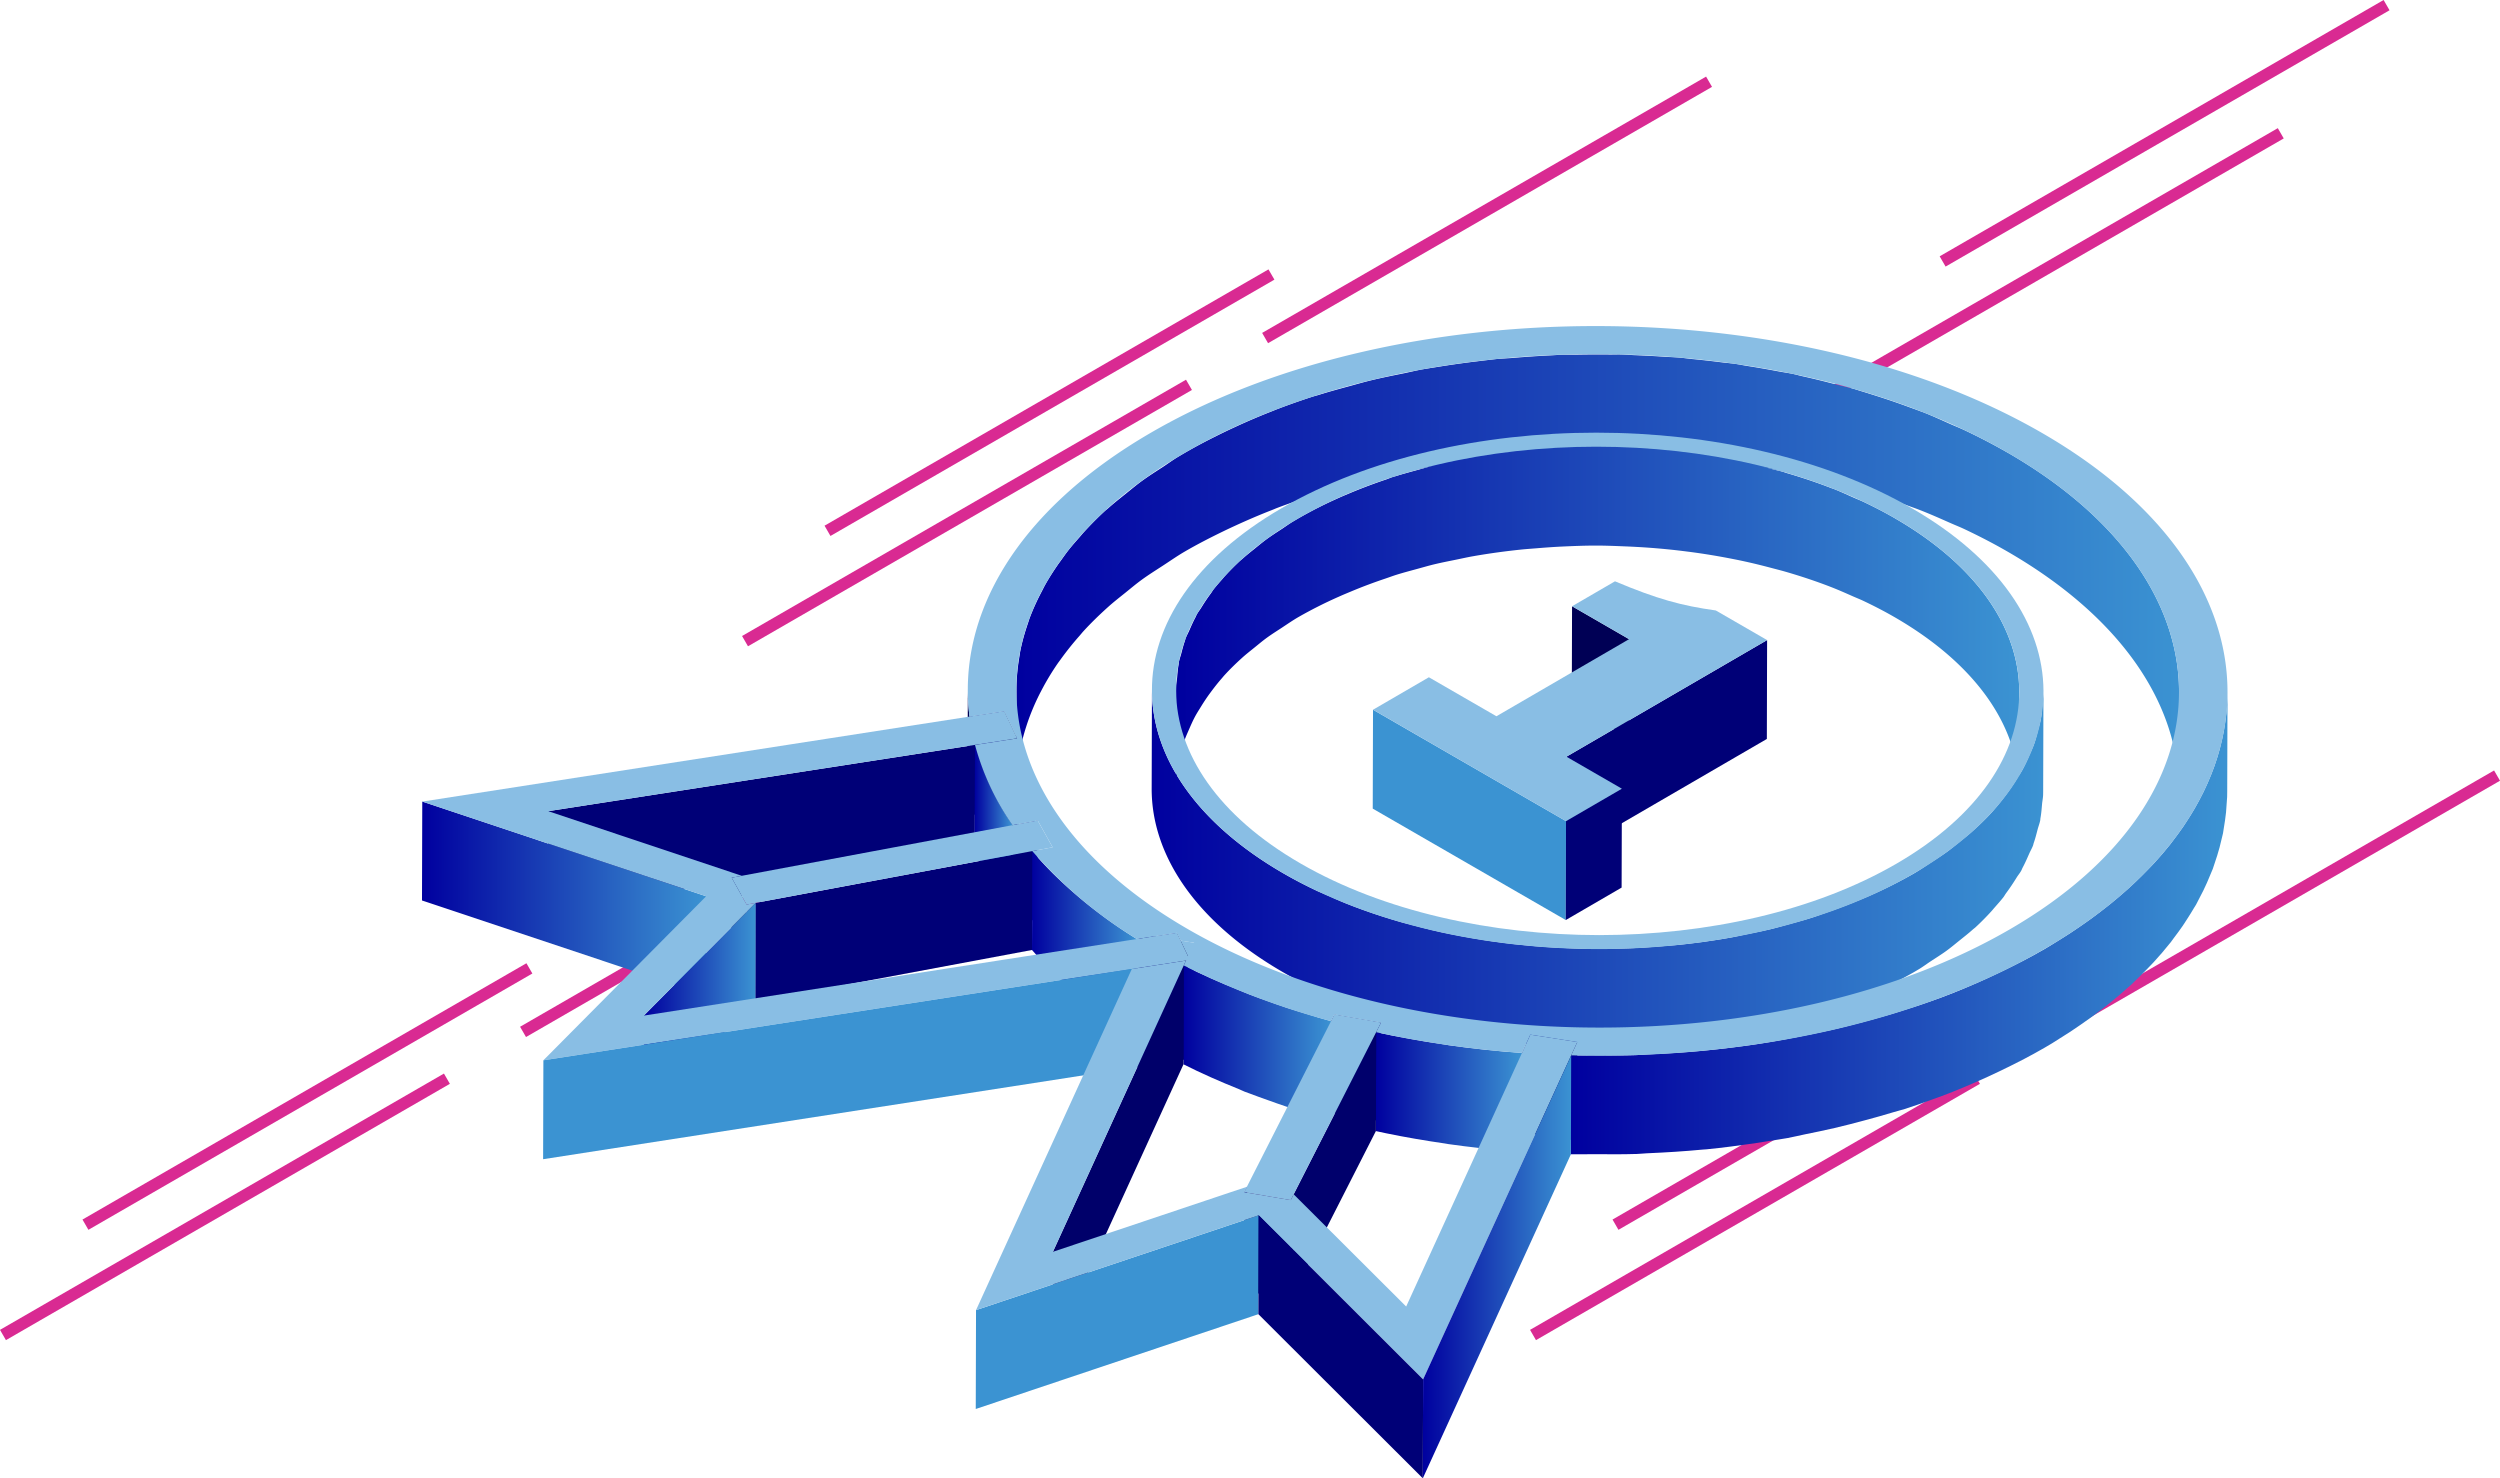 <svg xmlns="http://www.w3.org/2000/svg" xmlns:xlink="http://www.w3.org/1999/xlink" width="421.557" height="249.276" viewBox="0 0 421.557 249.276">
  <defs>
    <linearGradient id="linear-gradient" y1="0.5" x2="1" y2="0.5" gradientUnits="objectBoundingBox">
      <stop offset="0" stop-color="#00009f"/>
      <stop offset="1" stop-color="#3b93d2"/>
    </linearGradient>
    <clipPath id="clip-path">
      <path id="Path_24105" data-name="Path 24105" d="M22.486,31.64l.047-16.674a36.147,36.147,0,0,0,.284,4.623L22.77,36.264a36.14,36.14,0,0,1-.284-4.623Z" transform="translate(-22.486 -14.966)" fill="none"/>
    </clipPath>
    <clipPath id="clip-path-2">
      <path id="Path_24115" data-name="Path 24115" d="M29.145,30.8,29.1,47.474a43.359,43.359,0,0,1-6.316-13.536l.047-16.674A43.358,43.358,0,0,0,29.145,30.8Z" transform="translate(-22.782 -17.263)" fill="url(#linear-gradient)"/>
    </clipPath>
  </defs>
  <g id="icon-episimos" transform="translate(-120.5 -3356.019)">
    <g id="lines" transform="translate(121 3356.885)">
      <path id="Line_505" data-name="Line 505" d="M.5,44.086l-1-1.732L74.36-.866l1,1.732Z" transform="translate(309.23 21.61)" fill="#d92a92"/>
      <path id="Line_506" data-name="Line 506" d="M.5,44.086l-1-1.732L74.36-.866l1,1.732Z" transform="translate(327.07)" fill="#d92a92"/>
      <path id="Line_507" data-name="Line 507" d="M.5,44.086l-1-1.732L74.36-.866l1,1.732Z" transform="translate(13.908 162.423)" fill="#d92a92"/>
      <path id="Line_691" data-name="Line 691" d="M.5,44.086l-1-1.732L74.36-.866l1,1.732Z" transform="translate(271.908 162.423)" fill="#d92a92"/>
      <path id="Line_694" data-name="Line 694" d="M.5,44.086l-1-1.732L74.36-.866l1,1.732Z" transform="translate(139.035 45.423)" fill="#d92a92"/>
      <path id="Line_508" data-name="Line 508" d="M.5,44.086l-1-1.732L74.36-.866l1,1.732Z" transform="translate(87.697 129.916)" fill="#d92a92"/>
      <path id="Line_692" data-name="Line 692" d="M.5,44.086l-1-1.732L74.36-.866l1,1.732Z" transform="translate(345.697 129.916)" fill="#d92a92"/>
      <path id="Line_695" data-name="Line 695" d="M.5,44.086l-1-1.732L74.36-.866l1,1.732Z" transform="translate(212.824 12.916)" fill="#d92a92"/>
      <path id="Line_509" data-name="Line 509" d="M.5,44.086l-1-1.732L74.36-.866l1,1.732Z" transform="translate(0 181.025)" fill="#d92a92"/>
      <path id="Line_690" data-name="Line 690" d="M.5,44.086l-1-1.732L74.36-.866l1,1.732Z" transform="translate(258 181.025)" fill="#d92a92"/>
      <path id="Line_693" data-name="Line 693" d="M.5,44.086l-1-1.732L74.36-.866l1,1.732Z" transform="translate(125.127 64.025)" fill="#d92a92"/>
    </g>
    <g id="vector" transform="translate(191.658 3411)">
      <g id="Group_15403" data-name="Group 15403" transform="translate(0 0)" style="mix-blend-mode: normal;isolation: isolate">
        <path id="Path_24100" data-name="Path 24100" d="M57.051,17.1,57,33.773l-9.612-5.55.047-16.674Z" transform="translate(146.491 35.699)" fill="#005"/>
        <path id="Path_24101" data-name="Path 24101" d="M191.688,17.737c-2.308-1.332-4.711-2.575-7.181-3.748-.817-.388-1.678-.723-2.511-1.093-1.461-.649-2.9-1.324-4.407-1.919-.267-.105-.546-.194-.815-.3-.565-.218-1.144-.416-1.715-.627Q172.128,8.971,169.1,8.02c-.683-.214-1.362-.433-2.052-.638-.455-.135-.9-.29-1.354-.42-.824-.235-1.689-.4-2.522-.618-2.017-.534-4.042-1.045-6.1-1.5-.542-.118-1.06-.28-1.6-.393-.809-.167-1.645-.273-2.46-.428-1.73-.329-3.464-.635-5.217-.907-.691-.108-1.365-.26-2.06-.359-.766-.108-1.547-.161-2.316-.259-1.635-.208-3.271-.391-4.919-.55-.777-.075-1.542-.2-2.321-.259-.732-.061-1.472-.068-2.206-.118-1.663-.115-3.325-.2-4.994-.267-.831-.032-1.655-.112-2.487-.133-.667-.016-1.334.018-2,.009-1.8-.023-3.6-.008-5.4.025-.89.017-1.782-.018-2.672.013-.526.018-1.044.082-1.569.1-2.236.1-4.457.26-6.679.445-.883.074-1.777.09-2.658.177-.419.041-.833.1-1.252.149-.662.071-1.318.156-1.977.236q-3.415.408-6.781.958c-.564.092-1.13.172-1.691.27-.274.048-.554.083-.828.132-1.065.192-2.093.459-3.149.673-1.815.368-3.631.726-5.413,1.157-1.306.316-2.574.688-3.86,1.038-1.7.461-3.389.919-5.045,1.44-.363.114-.745.2-1.105.316q-3.013.977-5.922,2.091c-.269.1-.525.219-.792.323-2.157.84-4.259,1.745-6.319,2.7-.6.277-1.195.554-1.785.84-2.265,1.1-4.488,2.237-6.612,3.471q-.6.349-1.189.7c-.906.545-1.679,1.135-2.54,1.695-1.186.772-2.4,1.534-3.5,2.334-.973.708-1.843,1.445-2.749,2.173-1.017.817-2.055,1.626-2.988,2.467-.184.166-.409.32-.59.487-1.265,1.168-2.431,2.362-3.535,3.57-.237.259-.443.523-.672.784-.636.723-1.288,1.442-1.867,2.177-.478.607-.9,1.224-1.341,1.838-.152.214-.318.424-.465.638-.771,1.118-1.5,2.244-2.14,3.383-.22.39-.4.785-.607,1.177-.127.243-.254.484-.375.727a39.158,39.158,0,0,0-1.634,3.681c-.115.308-.2.617-.306.926-.082.236-.158.471-.234.708a35.464,35.464,0,0,0-1.047,3.9c-.052.262-.077.524-.123.785-.041.236-.075.471-.111.707a33.474,33.474,0,0,0-.411,4.151q-.012.431-.014.86v0l-.047,16.674a33.443,33.443,0,0,1,.424-5.012c.037-.237.07-.474.112-.712a35.12,35.12,0,0,1,1.17-4.681c.076-.237.153-.472.234-.709a38.53,38.53,0,0,1,1.94-4.605c.122-.244.249-.486.376-.729a43.731,43.731,0,0,1,2.745-4.557c.149-.216.315-.427.468-.642a50.894,50.894,0,0,1,3.205-4.012c.229-.261.436-.526.673-.785,1.261-1.379,2.652-2.729,4.124-4.056.933-.841,1.974-1.652,2.992-2.47.9-.727,1.774-1.464,2.745-2.17,1.1-.8,2.313-1.562,3.5-2.334,1.233-.8,2.4-1.627,3.729-2.4,2.123-1.234,4.345-2.373,6.609-3.469.592-.287,1.191-.567,1.792-.844,2.056-.948,4.154-1.851,6.307-2.69.271-.1.531-.224.8-.327,2.288-.872,4.644-1.657,7.025-2.406,1.654-.52,3.349-.978,5.042-1.439,1.286-.351,2.557-.723,3.863-1.039,1.78-.43,3.6-.79,5.41-1.157,1.327-.269,2.636-.571,3.978-.806.561-.1,1.129-.178,1.692-.27q3.365-.55,6.781-.958c.659-.079,1.315-.164,1.976-.235,1.3-.139,2.607-.218,3.911-.327,2.22-.185,4.444-.348,6.678-.445,1.412-.061,2.827-.091,4.242-.117,1.8-.033,3.6-.049,5.4-.025,1.5.019,2.992.064,4.487.124,1.668.066,3.333.152,4.994.267q2.269.157,4.526.378,2.47.238,4.92.55,2.2.279,4.376.617c1.752.272,3.49.579,5.218.908,1.361.259,2.718.526,4.062.821,2.062.451,4.09.962,6.106,1.5,1.294.343,2.6.661,3.876,1.039.689.2,1.369.423,2.052.637q3.028.951,5.959,2.033c.57.21,1.15.409,1.715.627,1.783.689,3.5,1.453,5.222,2.216.832.37,1.695.706,2.511,1.094,2.47,1.172,4.873,2.415,7.181,3.747,19.292,11.138,28.929,25.8,28.888,40.435l.047-16.674c.041-14.638-9.6-29.3-28.888-40.435Z" transform="translate(75.697 3.617)" fill="url(#linear-gradient)"/>
        <path id="Path_24102" data-name="Path 24102" d="M152.329,17.037c-1.684-.972-3.436-1.879-5.236-2.734-.606-.288-1.245-.535-1.863-.81-1.076-.477-2.136-.974-3.246-1.411-.115-.045-.242-.075-.357-.12-2.453-.953-4.988-1.8-7.581-2.556-.213-.062-.408-.149-.622-.21-.594-.169-1.217-.286-1.817-.445-1.465-.389-2.937-.758-4.435-1.086-.4-.087-.781-.207-1.181-.29-.582-.12-1.182-.2-1.768-.307-1.237-.235-2.478-.453-3.731-.648-.507-.079-1-.191-1.512-.263-.556-.079-1.124-.117-1.682-.188-1.176-.149-2.353-.281-3.539-.4-.565-.055-1.121-.142-1.688-.189-.533-.044-1.071-.049-1.606-.086q-1.8-.124-3.6-.193c-.6-.024-1.2-.082-1.8-.1q-1.55-.038-3.1-.038-2.1,0-4.193.071c-.385.013-.766.059-1.151.076-1.6.07-3.185.186-4.773.318-.644.053-1.3.065-1.937.129-.2.02-.4.062-.6.083-2.724.285-5.422.654-8.084,1.124-.128.022-.261.031-.389.054-.837.151-1.646.358-2.475.527-1.226.25-2.456.488-3.661.779-.98.237-1.93.517-2.895.78-1.168.319-2.34.627-3.483.985-.211.066-.434.115-.644.182-.41.132-.783.311-1.189.447q-3.008,1.011-5.869,2.206c-.678.284-1.354.563-2.018.862a73.947,73.947,0,0,0-6.823,3.443q-.494.287-.977.578c-.667.4-1.237.838-1.87,1.252-.83.543-1.681,1.08-2.453,1.643-.728.53-1.38,1.081-2.056,1.627-.716.578-1.45,1.15-2.108,1.745-.136.122-.3.237-.435.36-.92.851-1.766,1.72-2.568,2.6-.173.19-.324.384-.491.574-.456.519-.924,1.037-1.339,1.565-.2.249-.324.509-.511.759-.6.8-1.127,1.609-1.63,2.425-.217.351-.5.691-.7,1.044-.11.195-.173.4-.278.592-.386.72-.7,1.448-1.019,2.177-.185.426-.436.845-.6,1.274-.063.168-.086.34-.146.508-.245.7-.419,1.4-.6,2.1-.123.47-.31.936-.4,1.408-.03.152-.025.306-.052.457-.132.731-.186,1.463-.251,2.2-.043.481-.151.961-.165,1.443q-.011.39-.01.78l-.047,16.674c0-.74.109-1.477.175-2.216s.12-1.472.252-2.205c.113-.623.294-1.241.455-1.86.183-.7.357-1.4.6-2.1.211-.6.485-1.19.743-1.783.316-.729.634-1.458,1.02-2.178.295-.55.643-1.092.979-1.635.5-.816,1.035-1.626,1.631-2.425.583-.783,1.182-1.563,1.853-2.328.166-.189.316-.382.487-.569.917-1.007,1.931-1.992,3-2.96.658-.595,1.393-1.168,2.11-1.746.675-.545,1.328-1.1,2.055-1.627.773-.563,1.625-1.1,2.457-1.645.937-.613,1.832-1.241,2.843-1.829a74.176,74.176,0,0,1,6.825-3.443c.662-.3,1.339-.578,2.014-.86q2.863-1.2,5.874-2.208c.612-.206,1.209-.433,1.829-.627,1.144-.358,2.319-.668,3.489-.987.961-.262,1.911-.542,2.888-.778,1.212-.292,2.449-.532,3.681-.783.947-.193,1.884-.408,2.841-.576,2.662-.47,5.364-.84,8.088-1.125.841-.088,1.69-.142,2.535-.212,1.587-.132,3.176-.248,4.772-.317,1.779-.078,3.56-.148,5.344-.148,1.636,0,3.268.07,4.9.135q1.805.072,3.6.193,1.652.115,3.293.274,1.776.172,3.538.4,1.6.2,3.195.45c1.252.195,2.494.413,3.731.648.988.188,1.972.384,2.948.6,1.5.328,2.974.7,4.439,1.087.813.216,1.633.42,2.435.654,2.593.758,5.129,1.6,7.581,2.556,1.23.478,2.419,1.005,3.608,1.533.617.274,1.255.521,1.86.809,1.8.854,3.552,1.761,5.236,2.734,13.922,8.037,20.906,18.564,20.966,29.12l.047-16.674c-.06-10.556-7.044-21.083-20.966-29.121Z" transform="translate(96.035 15.371)" fill="url(#linear-gradient)"/>
        <path id="Path_24103" data-name="Path 24103" d="M28.472,15.873l-.047,16.675-5.869.912L22.6,16.785Z" transform="translate(69.721 49.065)" fill="#000076"/>
        <g id="Group_15399" data-name="Group 15399" transform="translate(91.992 61.226)" style="mix-blend-mode: normal;isolation: isolate">
          <g id="Group_15398" data-name="Group 15398" clip-path="url(#clip-path)">
            <g id="Group_15397" data-name="Group 15397" transform="translate(0 0)" style="mix-blend-mode: normal;isolation: isolate">
              <path id="Path_24104" data-name="Path 24104" d="M22.818,19.589,22.77,36.264a36.148,36.148,0,0,1-.284-4.623l.047-16.674a36.134,36.134,0,0,0,.284,4.623" transform="translate(-22.486 -14.966)" fill="#000053"/>
            </g>
          </g>
        </g>
        <path id="Path_24106" data-name="Path 24106" d="M26.2,20.457l-.047,16.674L23.99,32.547l.047-16.675Z" transform="translate(74.155 49.065)" fill="#000050"/>
        <path id="Path_24107" data-name="Path 24107" d="M29.934,16.994l-.047,16.675-7.105,1.1L22.829,18.1Z" transform="translate(70.42 52.529)" fill="#000076"/>
        <path id="Path_24108" data-name="Path 24108" d="M81.045,12.942,81,29.617,47.159,49.282l.047-16.675Z" transform="translate(145.772 40.006)" fill="#007"/>
        <path id="Path_24109" data-name="Path 24109" d="M77.209,17.263l-.047,16.674L5.189,45.111l.047-16.675Z" transform="translate(16.039 53.362)" fill="#007"/>
        <path id="Path_24110" data-name="Path 24110" d="M71.78,34.6l-.047,16.675L39.187,32.488l.047-16.675Z" transform="translate(121.13 48.882)" fill="#3b93d2"/>
        <path id="Path_24111" data-name="Path 24111" d="M56.61,19.069l-.047,16.674-9.42,5.474.047-16.675Z" transform="translate(145.72 58.943)" fill="#007"/>
        <path id="Path_24112" data-name="Path 24112" d="M105.653,20.428,71.813,40.093l9.351,5.4-9.42,5.474L39.2,32.176l9.42-5.474,11.388,6.575,22.369-13-9.612-5.55L80,10.521c7.124,3,11.244,4.117,17,4.916l8.646,4.992Z" transform="translate(121.165 32.52)" fill="#89bee4"/>
        <g id="Group_15402" data-name="Group 15402" transform="translate(93.201 70.625)" style="mix-blend-mode: normal;isolation: isolate">
          <path id="Path_24113" data-name="Path 24113" d="M29.145,30.8,29.1,47.474a43.359,43.359,0,0,1-6.316-13.536l.047-16.674A43.358,43.358,0,0,0,29.145,30.8Z" transform="translate(-22.782 -17.263)" fill="url(#linear-gradient)"/>
          <g id="Group_15401" data-name="Group 15401" clip-path="url(#clip-path-2)">
            <g id="Group_15400" data-name="Group 15400" style="mix-blend-mode: normal;isolation: isolate">
              <path id="Path_24114" data-name="Path 24114" d="M29.145,30.8,29.1,47.474a43.358,43.358,0,0,1-6.316-13.536l.047-16.674A43.357,43.357,0,0,0,29.145,30.8" transform="translate(-22.782 -17.263)" fill="url(#linear-gradient)"/>
            </g>
          </g>
        </g>
        <path id="Path_24116" data-name="Path 24116" d="M28.624,20.377l-.047,16.675-4.252.8.047-16.674Z" transform="translate(75.192 62.989)" fill="#007"/>
        <path id="Path_24117" data-name="Path 24117" d="M14.5,22.659l-.047,16.674-1.7.318L12.8,22.977Z" transform="translate(39.417 70.041)" fill="#007"/>
        <path id="Path_24118" data-name="Path 24118" d="M47.912,35.57l-.047,16.675L0,36.274.047,19.6Z" transform="translate(0 60.585)" fill="url(#linear-gradient)"/>
        <path id="Path_24119" data-name="Path 24119" d="M60.438,21.64,60.39,38.315,13.74,47.041l.047-16.674Z" transform="translate(42.47 66.892)" fill="#007"/>
        <path id="Path_24120" data-name="Path 24120" d="M14.932,23.773l-.047,16.674-1.516.284.047-16.674Z" transform="translate(41.325 73.485)" fill="#007"/>
        <path id="Path_24121" data-name="Path 24121" d="M15.324,27.261l-.047,16.674-2.525-4.524L12.8,22.737Z" transform="translate(39.417 70.281)" fill="#000050"/>
        <path id="Path_24122" data-name="Path 24122" d="M64.363,20.378,66.888,24.9l-3.433.642L16.8,34.27l-1.516.284-2.525-4.524,1.7-.318,45.646-8.538Z" transform="translate(39.453 62.989)" fill="#89bee4"/>
        <path id="Path_24123" data-name="Path 24123" d="M34.116,25.007l-.047,16.675-3.921.609.047-16.675Z" transform="translate(93.187 77.3)" fill="#000076"/>
        <path id="Path_24124" data-name="Path 24124" d="M31.026,25.286l-.047,16.675-1.1-.172.047-16.674Z" transform="translate(92.355 77.63)" fill="#000067"/>
        <path id="Path_24125" data-name="Path 24125" d="M31.243,25.114,31.2,41.789l-1.744.614L29.5,25.728Z" transform="translate(91.037 77.63)" fill="#00007a"/>
        <path id="Path_24126" data-name="Path 24126" d="M29.848,25.483l.169-.369,1.1.172Z" transform="translate(92.263 77.63)" fill="#000089"/>
        <path id="Path_24127" data-name="Path 24127" d="M31.153,25.156l-.047,16.675-1.269.2.047-16.674Z" transform="translate(92.227 77.76)" fill="#000076"/>
        <path id="Path_24128" data-name="Path 24128" d="M28.815,25.557q-1.943-1.927-3.625-3.916h0l-.047,16.674A74.442,74.442,0,0,0,42.771,53.14l.047-16.674a79.332,79.332,0,0,1-14-10.91Z" transform="translate(77.718 66.892)" fill="url(#linear-gradient)"/>
        <path id="Path_24129" data-name="Path 24129" d="M31.774,26.326,31.727,43l-.621-1.318.047-16.675Z" transform="translate(96.149 77.3)" fill="#000050"/>
        <path id="Path_24130" data-name="Path 24130" d="M33.583,25.685,33.535,42.36,31.257,42,31.3,25.33Z" transform="translate(96.619 78.296)" fill="#89bee4"/>
        <path id="Path_24131" data-name="Path 24131" d="M32.544,27.959,32.5,44.633,31.257,42,31.3,25.33Z" transform="translate(96.619 78.296)" fill="#000050"/>
        <path id="Path_24132" data-name="Path 24132" d="M38.426,26.152l-.047,16.674-9.133,1.418.047-16.675Z" transform="translate(90.401 80.839)" fill="#000076"/>
        <path id="Path_24133" data-name="Path 24133" d="M180.271,17.611c-.071.79-.126,1.581-.271,2.369-.118.642-.313,1.279-.481,1.919-.2.752-.381,1.5-.646,2.25-.219.615-.508,1.222-.773,1.831-.341.785-.68,1.569-1.1,2.344-.3.561-.664,1.112-1.006,1.667-.545.883-1.122,1.761-1.769,2.627-.624.834-1.267,1.666-1.986,2.481-.168.191-.319.385-.492.574-.969,1.059-2.04,2.094-3.17,3.113-.718.647-1.518,1.271-2.3,1.9-.7.558-1.365,1.125-2.113,1.668-.848.617-1.783,1.2-2.7,1.8-.947.616-1.846,1.25-2.865,1.841a77.857,77.857,0,0,1-7.084,3.583c-.7.318-1.428.615-2.148.916q-2.875,1.2-5.893,2.232c-.725.248-1.437.514-2.173.746-1.263.4-2.557.746-3.849,1.1-.99.27-1.969.558-2.975.8-1.359.329-2.747.6-4.131.883-.953.193-1.894.41-2.856.579-2.811.5-5.664.888-8.54,1.19-.89.093-1.788.15-2.683.225-1.685.14-3.372.264-5.067.338-1.087.047-2.177.07-3.266.09-1.371.025-2.741.037-4.113.019-1.15-.015-2.3-.05-3.447-.1q-1.906-.075-3.8-.2-1.745-.121-3.481-.291-1.878-.181-3.742-.418-1.693-.215-3.37-.476C84.641,57,83.316,56.771,82,56.52c-1.044-.2-2.085-.405-3.117-.631-1.575-.345-3.125-.735-4.666-1.143-.861-.229-1.73-.444-2.579-.693-2.759-.806-5.455-1.707-8.061-2.722-1.3-.5-2.553-1.06-3.806-1.617-.64-.285-1.3-.543-1.932-.841-1.9-.9-3.74-1.854-5.512-2.877C37.5,37.435,30.09,26.2,30.122,14.982l-.047,16.675c-.032,11.217,7.373,22.453,22.2,31.015,1.772,1.023,3.616,1.977,5.512,2.877.628.3,1.291.556,1.932.841,1.124.5,2.232,1.019,3.392,1.477.133.053.28.088.414.14,2.607,1.015,5.3,1.916,8.06,2.722.222.065.427.156.65.219.631.18,1.294.3,1.931.473,1.542.408,3.09.8,4.666,1.144.419.092.82.217,1.242.3.616.128,1.252.208,1.872.326,1.32.252,2.644.485,3.981.693.537.083,1.059.2,1.6.278.585.083,1.182.123,1.77.2q1.866.237,3.744.418c.6.058,1.192.151,1.794.2.56.046,1.125.051,1.686.09,1.268.088,2.536.153,3.808.2.638.025,1.272.086,1.91.1.509.013,1.018-.014,1.528-.007,1.378.018,2.752.006,4.13-.019.681-.013,1.362.014,2.042-.01.4-.014.8-.063,1.207-.08,1.7-.074,3.4-.2,5.088-.34.679-.056,1.366-.068,2.042-.136.21-.021.413-.065.623-.087q4.321-.452,8.548-1.191c.137-.024.279-.033.416-.058.816-.147,1.6-.352,2.413-.515,1.394-.283,2.79-.558,4.159-.889,1-.242,1.971-.528,2.956-.8,1.3-.354,2.6-.7,3.868-1.1.273-.086.561-.15.832-.238.458-.149.876-.35,1.33-.5q3.025-1.029,5.9-2.236c.719-.3,1.437-.6,2.141-.914a77.907,77.907,0,0,0,7.087-3.584q.464-.27.918-.543c.693-.417,1.284-.867,1.942-1.3.916-.6,1.852-1.185,2.7-1.8.747-.543,1.415-1.109,2.11-1.667.785-.63,1.586-1.255,2.306-1.9.146-.131.324-.253.467-.385.967-.892,1.858-1.8,2.7-2.726.174-.19.324-.384.492-.574.5-.569,1.014-1.136,1.47-1.715.2-.252.328-.515.518-.768.646-.865,1.221-1.74,1.766-2.622.229-.372.532-.73.743-1.1.106-.187.165-.381.266-.568.417-.774.756-1.557,1.1-2.34.2-.457.467-.906.64-1.365.058-.155.079-.313.134-.468.265-.745.447-1.494.644-2.245.133-.508.334-1.01.436-1.52.027-.135.021-.271.046-.405.145-.787.2-1.575.27-2.365.046-.514.162-1.027.176-1.542q.01-.33.01-.66l.047-16.675c0,.735-.121,1.467-.187,2.2Z" transform="translate(92.964 46.312)" fill="url(#linear-gradient)"/>
        <path id="Path_24134" data-name="Path 24134" d="M158.245,17.152c29.437,17,29.593,44.563.321,61.574-29.246,17-76.839,17-106.276,0C22.826,61.716,22.67,34.148,51.917,17.152,81.189.141,128.781.141,158.245,17.152ZM105.486,89.117c18.2-.015,36.349-4.027,50.18-12.065C169.524,69,176.39,58.473,176.331,47.946c-.06-10.556-7.044-21.083-20.966-29.121C141.416,10.773,123.221,6.762,105,6.761c-18.173,0-36.323,4.012-50.18,12.065-13.832,8.038-20.7,18.564-20.664,29.106C34.237,58.473,41.221,69,55.17,77.053,69.092,85.09,87.287,89.1,105.486,89.117" transform="translate(92.999 13.582)" fill="#89bee4"/>
        <path id="Path_24135" data-name="Path 24135" d="M28.032,23.773l-.047,16.674L9.131,59.462l.047-16.675Z" transform="translate(28.224 73.485)" fill="url(#linear-gradient)"/>
        <path id="Path_24136" data-name="Path 24136" d="M52.139,34.532c-1.085-.329-2.173-.654-3.242-1.005s-2.112-.73-3.161-1.1-2.111-.747-3.146-1.147c-.59-.227-1.162-.476-1.745-.711-3.23-1.3-6.391-2.682-9.41-4.213l-.047,16.675c3.019,1.531,6.18,2.912,9.41,4.212.31.124.591.281.9.4.276.109.566.2.844.308,1.035.4,2.09.769,3.142,1.145s2.1.755,3.168,1.107,2.145.673,3.225,1c.794.241,1.57.507,2.372.736q.879.25,1.764.49l.047-16.674c-1.393-.378-2.753-.808-4.123-1.223Z" transform="translate(97.019 81.456)" fill="url(#linear-gradient)"/>
        <path id="Path_24137" data-name="Path 24137" d="M38.079,28.373l-.047,16.674-.576,1.134L37.5,29.507Z" transform="translate(115.779 87.703)" fill="#00006b"/>
        <path id="Path_24138" data-name="Path 24138" d="M45.514,29.73,45.467,46.4,37.6,45.047l.047-16.674Z" transform="translate(116.214 87.703)" fill="#006"/>
        <path id="Path_24139" data-name="Path 24139" d="M40.2,28.7,40.15,45.379l-.834,1.639.047-16.674Z" transform="translate(121.53 88.729)" fill="#00006c"/>
        <path id="Path_24140" data-name="Path 24140" d="M53.639,30.443l-.047,16.674L45.671,45.88l.047-16.674Z" transform="translate(141.172 90.278)" fill="#000067"/>
        <path id="Path_24141" data-name="Path 24141" d="M51.554,31.29c-.178-.025-.351-.066-.528-.092-3.938-.571-7.836-1.259-11.661-2.093L39.316,45.78q.864.189,1.733.369c3.266.675,6.584,1.239,9.929,1.724.178.026.35.067.529.092l.045.008q5.126.726,10.338,1.155,1,.083,2.012.155l.047-16.674c-4.163-.3-8.3-.737-12.395-1.317Z" transform="translate(121.53 89.967)" fill="url(#linear-gradient)"/>
        <path id="Path_24142" data-name="Path 24142" d="M46.784,29.206,46.737,45.88l-1.411,3.09L45.373,32.3Z" transform="translate(140.106 90.278)" fill="#00006a"/>
        <path id="Path_24143" data-name="Path 24143" d="M158.077,15.109c0,.625-.047,1.249-.082,1.873-.029.536-.062,1.072-.115,1.608-.046.465-.111.93-.175,1.395-.074.533-.153,1.067-.251,1.6-.086.467-.187.934-.292,1.4-.117.521-.24,1.041-.38,1.561-.126.466-.264.932-.408,1.4-.16.516-.329,1.032-.512,1.547-.163.458-.338.916-.519,1.372q-.32.807-.678,1.609c-.2.451-.41.9-.629,1.35-.26.531-.535,1.061-.82,1.589-.233.432-.47.865-.72,1.294-.369.634-.765,1.264-1.171,1.893-.242.375-.476.752-.731,1.124-.481.7-1,1.4-1.526,2.092-.218.287-.419.577-.645.862-.859,1.084-1.781,2.154-2.755,3.214-.256.279-.532.553-.8.83q-1.145,1.2-2.389,2.377c-.382.361-.764.721-1.16,1.079-.495.445-1,.887-1.521,1.327-.482.41-.969.82-1.47,1.226-.537.434-1.092.864-1.651,1.291-.522.4-1.046.8-1.588,1.192-.581.422-1.18.838-1.782,1.254-.561.387-1.124.773-1.7,1.153-.621.408-1.263.808-1.906,1.208-.815.506-1.62,1.016-2.469,1.51-2.434,1.414-4.989,2.715-7.594,3.963q-.935.448-1.882.883c-2.617,1.2-5.288,2.336-8.048,3.368-.207.078-.423.143-.631.22-2.387.88-4.844,1.667-7.321,2.425-1.572.481-3.171.921-4.775,1.353-1.689.455-3.385.9-5.106,1.3-1.632.38-3.282.722-4.938,1.053-2.048.41-4.1.814-6.18,1.149-.69.111-1.377.227-2.07.33q-4.492.667-9.056,1.108c-3.127.3-6.278.49-9.433.627-.623.027-1.239.095-1.862.115-2.342.078-4.689.042-7.035.031-1.3-.006-2.6.047-3.9.014l-.047,16.674.145,0c1.251.031,2.5-.023,3.754-.017,2.346.011,4.693.046,7.035-.032.044,0,.088,0,.132,0,.58-.019,1.152-.089,1.73-.115,3.156-.137,6.305-.327,9.433-.627.208-.02.42-.021.629-.042,2.831-.281,5.636-.652,8.426-1.066.694-.1,1.381-.219,2.073-.33,1.045-.169,2.1-.314,3.138-.5s2.021-.444,3.041-.648c1.658-.332,3.3-.673,4.937-1.053,1.724-.4,3.417-.845,5.109-1.3,1.6-.432,3.2-.871,4.771-1.352.637-.2,1.3-.346,1.935-.549,1.823-.586,3.611-1.222,5.384-1.875.21-.077.427-.143.636-.222,2.759-1.033,5.429-2.172,8.047-3.368.633-.29,1.256-.584,1.88-.883,2.606-1.249,5.161-2.548,7.6-3.963q.652-.379,1.291-.763c.406-.245.78-.5,1.178-.746.643-.4,1.285-.8,1.906-1.208.581-.381,1.143-.767,1.7-1.154.6-.415,1.2-.831,1.782-1.254.541-.394,1.065-.792,1.588-1.191.559-.429,1.114-.857,1.651-1.292.5-.405.988-.815,1.47-1.226.517-.44,1.027-.881,1.521-1.328.2-.182.423-.359.621-.541s.352-.36.539-.536q1.247-1.178,2.392-2.38c.263-.276.537-.547.792-.825.975-1.06,1.9-2.132,2.758-3.218.033-.042.073-.082.106-.124.189-.24.347-.486.531-.727.53-.7,1.049-1.394,1.532-2.1.256-.374.49-.751.732-1.127.406-.629.8-1.259,1.171-1.894.1-.169.216-.334.312-.5.147-.26.264-.524.405-.785.286-.53.563-1.061.823-1.594.219-.448.426-.9.627-1.348q.358-.8.678-1.609c.094-.239.211-.474.3-.713.082-.219.14-.44.218-.66.183-.515.352-1.03.512-1.547.144-.464.282-.929.408-1.395.14-.52.264-1.042.381-1.564.062-.276.146-.551.2-.828.038-.19.054-.38.089-.569.1-.535.178-1.071.253-1.607.064-.461.128-.922.174-1.383.054-.54.086-1.081.116-1.622.017-.31.057-.619.066-.928s.014-.624.015-.935h0l.047-16.674Z" transform="translate(146.378 46.703)" fill="url(#linear-gradient)"/>
        <path id="Path_24144" data-name="Path 24144" d="M98.157,15.873l2.161,4.584-7.105,1.1L21.24,32.733l32.643,10.9-1.7.318,2.525,4.524,1.516-.284L37.367,67.208,120.5,54.294l1.576-.245,1.269-.2,3.921-.609.622,1.318,1.239,2.629.3.637-.637.1-9.133,1.418-99.223,15.4L47.876,47.09.012,31.12,92.288,16.785Z" transform="translate(0.036 49.065)" fill="#89bee4"/>
        <path id="Path_24145" data-name="Path 24145" d="M203.6,18.006c41.557,23.993,41.777,63.022.464,87.03-21.858,12.7-51.041,18.683-79.83,17.94l1.031-2.256-7.921-1.237-1.411,3.09a173.394,173.394,0,0,1-24.585-3.5l.834-1.639-7.87-1.357-.576,1.134a130.712,130.712,0,0,1-24.828-9.4l.373-.817.336-.736,1.039-2.273-2.278-.356-.621-1.318-3.921.609-1.269.2-1.575.245A74.449,74.449,0,0,1,33.366,88.532L36.8,87.89l-2.525-4.524-4.252.8a43.358,43.358,0,0,1-6.316-13.536l7.1-1.1-2.161-4.584-5.869.912C20.618,48.679,30.8,31.1,53.329,18.007,94.642-6,162.021-6,203.6,18.006Zm-144,83.683c38.344,22.138,100.569,22.138,138.664,0,38.121-22.154,37.918-58.2-.426-80.334C159.473-.8,97.248-.8,59.127,21.355c-38.1,22.139-37.892,58.181.478,80.335" transform="translate(69.542 0)" fill="#89bee4"/>
        <path id="Path_24146" data-name="Path 24146" d="M104.263,26.5l-.047,16.675L4.992,58.577,5.039,41.9Z" transform="translate(15.431 81.91)" fill="#3b93d2"/>
        <path id="Path_24147" data-name="Path 24147" d="M34.385,35.475,34.338,52.15l-.461.908.047-16.675Z" transform="translate(104.716 109.658)" fill="#00006b"/>
        <path id="Path_24148" data-name="Path 24148" d="M49.877,29.105,49.829,45.78,35.915,73.116l.047-16.675Z" transform="translate(111.017 89.967)" fill="#00006c"/>
        <path id="Path_24149" data-name="Path 24149" d="M56.976,29.73l-.834,1.639L42.228,58.705l-.5.975-7.844-1.342.461-.908L48.53,29.507l.576-1.135Z" transform="translate(104.751 87.703)" fill="#89bee4"/>
        <path id="Path_24150" data-name="Path 24150" d="M36.337,35.787,36.29,52.462l-.5.975.047-16.674Z" transform="translate(110.642 110.621)" fill="#00006c"/>
        <path id="Path_24151" data-name="Path 24151" d="M41.768,37.04l-.047,16.674-7.844-1.342L33.924,35.7Z" transform="translate(104.716 110.344)" fill="#006"/>
        <path id="Path_24152" data-name="Path 24152" d="M48.107,26.352,48.06,43.026,25.993,91.319l.047-16.674Z" transform="translate(80.346 81.456)" fill="#00006a"/>
        <path id="Path_24153" data-name="Path 24153" d="M70.53,36.652l-.047,16.674L22.824,69.312l.047-16.675Z" transform="translate(70.552 113.295)" fill="#3b93d2"/>
        <path id="Path_24154" data-name="Path 24154" d="M123.192,42.138,98.222,96.781,70.495,69.109,22.836,85.094,49.105,27.57l9.133-1.418-.373.817L35.8,75.262,68.512,64.295l-.461.908L75.9,66.545l.5-.975L95.367,84.49,114.89,41.736l1.411-3.09,7.921,1.237Z" transform="translate(70.588 80.839)" fill="#89bee4"/>
        <path id="Path_24155" data-name="Path 24155" d="M62.248,64.325,62.2,81,34.474,53.327l.047-16.674Z" transform="translate(106.562 113.295)" fill="#007"/>
        <path id="Path_24156" data-name="Path 24156" d="M66.269,30.06l-.047,16.674L41.251,101.377,41.3,84.7Z" transform="translate(127.511 92.917)" fill="url(#linear-gradient)"/>
      </g>
    </g>
  </g>
</svg>
